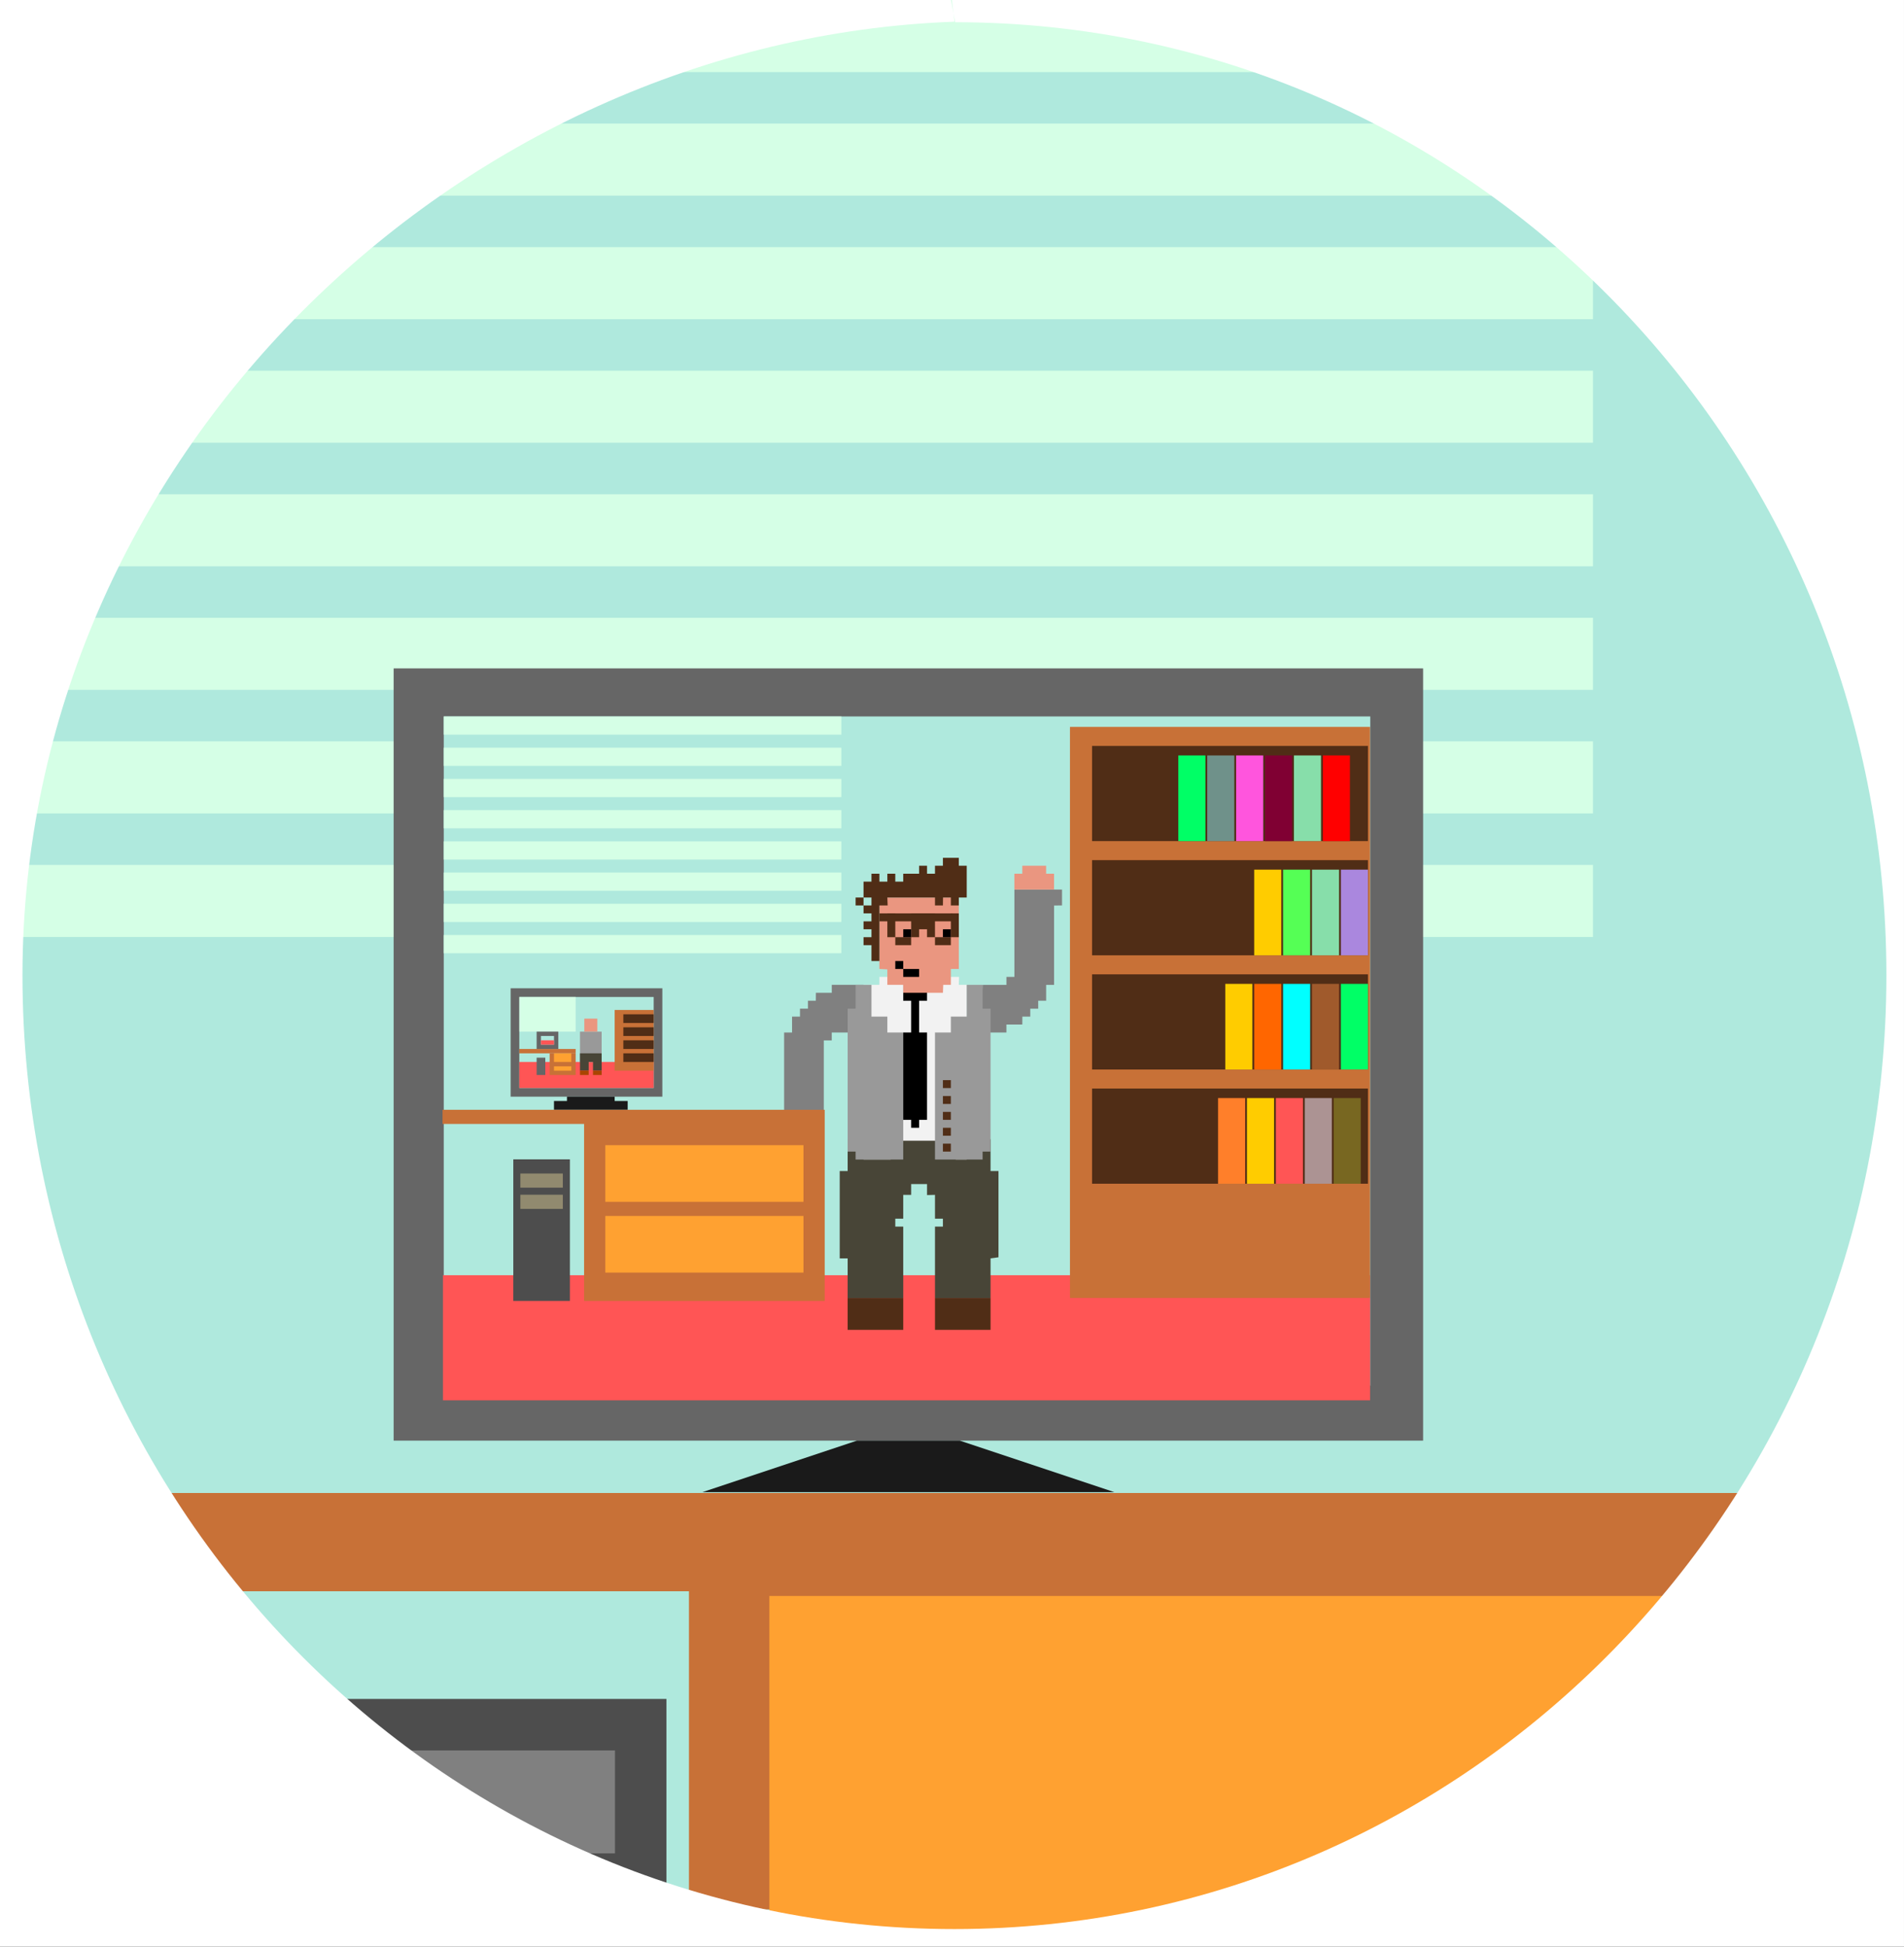 <?xml version="1.0" encoding="UTF-8" standalone="no"?>
<!-- Created with Inkscape (http://www.inkscape.org/) -->

<svg
   xmlns:dc="http://purl.org/dc/elements/1.1/"
   xmlns:cc="http://creativecommons.org/ns#"
   xmlns:rdf="http://www.w3.org/1999/02/22-rdf-syntax-ns#"
   xmlns:svg="http://www.w3.org/2000/svg"
   xmlns="http://www.w3.org/2000/svg"
   xmlns:sodipodi="http://sodipodi.sourceforge.net/DTD/sodipodi-0.dtd"
   xmlns:inkscape="http://www.inkscape.org/namespaces/inkscape"
   width="439.247"
   height="449.008"
   id="svg4343"
   version="1.1"
   inkscape:version="0.48.4 r9939"
   sodipodi:docname="meta.svg">
  <rect width="100%" height="100%" fill="#333333" stroke="none"/>
  <defs
     id="defs4345">
    <inkscape:path-effect
       effect="spiro"
       id="path-effect4824-3"
       is_visible="true" />
    <inkscape:path-effect
       effect="spiro"
       id="path-effect4830-8"
       is_visible="true" />
    <inkscape:path-effect
       is_visible="true"
       id="path-effect4788-8"
       effect="spiro" />
    <inkscape:path-effect
       effect="spiro"
       id="path-effect4806-0"
       is_visible="true" />
    <inkscape:path-effect
       effect="spiro"
       id="path-effect4778-3"
       is_visible="true" />
  </defs>
  <sodipodi:namedview
     id="base"
     pagecolor="#ffffff"
     bordercolor="#666666"
     borderopacity="1.0"
     inkscape:pageopacity="0.0"
     inkscape:pageshadow="2"
     inkscape:zoom="0.35"
     inkscape:cx="148.9091"
     inkscape:cy="197.93705"
     inkscape:document-units="px"
     inkscape:current-layer="layer1"
     showgrid="false"
     inkscape:window-width="1855"
     inkscape:window-height="1176"
     inkscape:window-x="65"
     inkscape:window-y="24"
     inkscape:window-maximized="1"
     fit-margin-top="0"
     fit-margin-left="0"
     fit-margin-right="0"
     fit-margin-bottom="0" />
  <g
     inkscape:label="Layer 1"
     inkscape:groupmode="layer"
     id="layer1"
     transform="translate(-226.091,-330.715)">
    <g
       transform="translate(2390.408,755.902)"
       id="g8789">
      <rect
         y="-416.342"
         x="-2160.206"
         height="438.297"
         width="431.649"
         id="rect4948"
         style="fill:#afe9dd;fill-opacity:1;fill-rule:evenodd;stroke:none" />
      <rect
         style="fill:#d5ffe6;fill-opacity:1;fill-rule:evenodd;stroke:none"
         id="rect4952"
         width="362.943"
         height="16.625"
         x="-2159.767"
         y="-425.187" />
      <rect
         y="-311.189"
         x="-2159.767"
         height="16.625"
         width="362.943"
         id="rect4954"
         style="fill:#d5ffe6;fill-opacity:1;fill-rule:evenodd;stroke:none" />
      <rect
         style="fill:#d5ffe6;fill-opacity:1;fill-rule:evenodd;stroke:none"
         id="rect4956"
         width="362.943"
         height="16.625"
         x="-2159.767"
         y="-254.189" />
      <path
         sodipodi:nodetypes="cccccccccc"
         inkscape:connector-curvature="0"
         id="path4960"
         d="m -2144.317,-80.817 399.521,0 0,96.057 -260.584,0 0,-73.397 -138.937,0 0,-5.665 0,-5.665 0,-5.665 z"
         style="fill:#c87137;fill-opacity:1;fill-rule:evenodd;stroke:none" />
      <rect
         style="fill:#d5ffe6;fill-opacity:1;fill-rule:evenodd;stroke:none"
         id="rect4964"
         width="362.943"
         height="16.625"
         x="-2159.767"
         y="-282.689" />
      <rect
         y="-396.687"
         x="-2159.767"
         height="16.625"
         width="362.943"
         id="rect4966"
         style="fill:#d5ffe6;fill-opacity:1;fill-rule:evenodd;stroke:none" />
      <rect
         y="-368.188"
         x="-2159.767"
         height="16.625"
         width="362.943"
         id="rect4968"
         style="fill:#d5ffe6;fill-opacity:1;fill-rule:evenodd;stroke:none" />
      <rect
         style="fill:#d5ffe6;fill-opacity:1;fill-rule:evenodd;stroke:none"
         id="rect4970"
         width="362.943"
         height="16.625"
         x="-2159.767"
         y="-339.688" />
      <path
         sodipodi:nodetypes="ccccc"
         inkscape:connector-curvature="0"
         id="rect4984"
         d="m -1986.821,-57.067 249.371,0 0,78.999 -249.371,0 z"
         style="fill:#ffa131;fill-opacity:1;fill-rule:evenodd;stroke:none" />
      <rect
         y="-225.69"
         x="-2159.767"
         height="16.625"
         width="362.943"
         id="rect4986"
         style="fill:#d5ffe6;fill-opacity:1;fill-rule:evenodd;stroke:none" />
      <path
         sodipodi:nodetypes="ccccc"
         inkscape:connector-curvature="0"
         id="rect5046"
         d="m -2105.568,-33.317 94.999,0 0,53.383 -94.999,0 z"
         style="fill:#4d4d4d;fill-opacity:1;fill-rule:evenodd;stroke:none" />
      <rect
         y="-21.443"
         x="-2093.694"
         height="23.75"
         width="71.249"
         id="rect5104"
         style="fill:#808080;fill-opacity:1;fill-rule:evenodd;stroke:none" />
      <path
         sodipodi:nodetypes="cccccccssscc"
         inkscape:connector-curvature="0"
         id="path5102"
         d="m -1944.934,-425.187 219.863,0 0,449.008 -439.247,0 0,-449.008 219.601,0 0.604,5.002 c -115.11,4.221 -215.018,101.128 -215.018,219.946 0,121.503 96.259,220 215,220 118.741,0 215,-98.497 215,-220 0,-121.503 -96.08,-219.821 -214.821,-219.821 z"
         style="fill:#ffffff;fill-opacity:1;fill-rule:evenodd;stroke:none" />
      <path
         inkscape:connector-curvature="0"
         style="fill:#666666;fill-opacity:1;fill-rule:evenodd;stroke:none"
         d="m -2073.506,-271.018 237.496,0 0,178.122 -237.496,0 z"
         id="path5980" />
      <path
         style="fill:#1a1a1a;fill-rule:evenodd;stroke:none"
         d="m -2002.257,-81.021 94.999,0 -35.624,-11.875 -23.75,0 z"
         id="path5982"
         inkscape:connector-curvature="0"
         sodipodi:nodetypes="ccccc" />
      <rect
         y="-259.934"
         x="-2061.945"
         height="154.373"
         width="213.747"
         id="rect5986"
         style="fill:#afe9dd;fill-opacity:1;fill-rule:evenodd;stroke:none" />
      <rect
         style="color:#000000;fill:#ff5555;fill-opacity:1;fill-rule:evenodd;stroke:none;visibility:visible;display:inline;overflow:visible;enable-background:accumulate"
         id="rect5988"
         width="213.881"
         height="28.853"
         x="-2062.124"
         y="-131.048" />
      <path
         style="fill:#502d16;fill-rule:evenodd;stroke:none"
         d="m -1968.766,-118.453 0,-7.326 12.82,0 0,7.326 z"
         id="path5990"
         inkscape:connector-curvature="0" />
      <path
         style="fill:#502d16;fill-rule:evenodd;stroke:none"
         d="m -1948.62,-118.453 0,-7.326 12.82,0 0,7.326 z"
         id="path5992"
         inkscape:connector-curvature="0" />
      <path
         style="fill:#484537;fill-rule:evenodd;stroke:none"
         d="m -1955.945,-125.779 0,-16.483 -1.832,0 0,-1.831 1.832,0 0,-5.494 1.831,0 0,-10.989 3.663,0 0,11.033 1.831,-0.044 0,5.494 1.831,0 0,1.831 -1.831,0 0,16.483 12.82,0 0,-9.157 1.831,-0.256 0,-19.89 -1.831,0 0,-7.326 -1.831,0 0,-7.326 -29.303,0 0,7.326 -1.831,0 0,7.326 -1.831,0 0,20.146 1.831,0 0,9.157 z"
         id="path5994"
         inkscape:connector-curvature="0"
         sodipodi:nodetypes="ccccccccccccccccccccccccccccccccc" />
      <path
         style="color:#000000;fill:#f2f2f2;fill-opacity:1;fill-rule:evenodd;stroke:none;visibility:visible;display:inline;overflow:visible;enable-background:accumulate"
         d="m -1965.103,-198.026 3.663,0 0,-1.831 18.378,0 -0.064,1.831 1.895,0 -0.064,40.292 -23.809,0 z"
         id="path5996"
         inkscape:connector-curvature="0"
         sodipodi:nodetypes="ccccccccc" />
      <rect
         style="fill:#d5ffe6;fill-opacity:1;fill-rule:evenodd;stroke:none"
         id="rect6117"
         width="91.721"
         height="4.201"
         x="-2061.945"
         y="-209.518" />
      <path
         style="fill:#808080;fill-opacity:1;fill-rule:evenodd;stroke:none"
         d="m -1965.103,-198.026 -7.326,0 0,1.831 -3.663,0 -0.016,1.831 -1.822,0 0,1.831 -1.832,0 0,1.831 -1.831,0 0,3.663 -1.832,0 0,18.305 -1.831,0.01 0,3.663 10.989,0 0,-20.146 1.831,0 0,-1.831 1.831,0 3.663,0 c -0.016,-3.713 1.106,-7.361 1.831,-10.989 z"
         id="path5998"
         inkscape:connector-curvature="0"
         sodipodi:nodetypes="cccccccccccccccccccccc" />
      <rect
         y="-162.073"
         x="-1958.84"
         height="10"
         width="15"
         id="rect6443"
         style="color:#000000;fill:#484537;fill-opacity:1;fill-rule:evenodd;stroke:none;visibility:visible;display:inline;overflow:visible;enable-background:accumulate" />
      <path
         style="fill:#999999;fill-rule:evenodd;stroke:none"
         d="m -1966.934,-157.734 10.989,0 0,-29.303 -3.663,0 0,-3.663 -3.663,0 0,-7.326 -3.663,0 0,5.494 -1.831,0 0,32.966 1.831,0 z"
         id="path6000"
         inkscape:connector-curvature="0"
         sodipodi:nodetypes="ccccccccccccc" />
      <path
         sodipodi:nodetypes="cccccccccccccccccccccc"
         inkscape:connector-curvature="0"
         id="path6002"
         d="m -1939.463,-187.037 7.326,0 0,-1.831 3.663,0 0.016,-1.831 1.822,0 0,-1.831 1.831,0 0,-1.831 1.831,0 0,-3.663 1.831,0 0,-18.305 1.831,-0.01 0,-3.663 -10.989,0 0,20.146 -1.831,0 0,1.831 -1.831,0 -3.663,0 c 0.016,3.713 -1.106,7.361 -1.831,10.989 z"
         style="fill:#808080;fill-opacity:1;fill-rule:evenodd;stroke:none" />
      <path
         inkscape:connector-curvature="0"
         id="path6004"
         d="m -1937.631,-157.734 -10.989,0 0,-29.303 3.663,0 0,-3.663 3.663,0 0,-7.326 3.663,0 0,5.494 1.831,0 0,32.966 -1.831,0 z"
         style="fill:#999999;fill-rule:evenodd;stroke:none"
         sodipodi:nodetypes="ccccccccccccc" />
      <rect
         style="color:#000000;fill:#000000;fill-opacity:1;fill-rule:evenodd;stroke:none;visibility:visible;display:inline;overflow:visible;enable-background:accumulate"
         id="rect6006"
         width="5.494"
         height="5.494"
         x="-1955.946"
         y="-199.857" />
      <rect
         style="color:#000000;fill:#000000;fill-opacity:1;fill-rule:evenodd;stroke:none;visibility:visible;display:inline;overflow:visible;enable-background:accumulate"
         id="rect6008"
         width="1.831"
         height="32.966"
         x="-1954.114"
         y="-198.026" />
      <rect
         style="color:#000000;fill:#000000;fill-opacity:1;fill-rule:evenodd;stroke:none;visibility:visible;display:inline;overflow:visible;enable-background:accumulate"
         id="rect6010"
         width="5.494"
         height="20.146"
         x="-1955.946"
         y="-187.037" />
      <path
         style="color:#000000;fill:#ea9680;fill-opacity:1;fill-rule:evenodd;stroke:none;visibility:visible;display:inline;overflow:visible;enable-background:accumulate"
         d="m -1961.44,-218.172 18.315,0 0,16.483 -1.831,0 0,3.663 -1.762,0 -0.069,1.831 -9.157,0 0,-1.831 -3.663,0 0,-3.565 -1.832,-0.098 z"
         id="path6012"
         inkscape:connector-curvature="0"
         sodipodi:nodetypes="ccccccccccccc" />
      <path
         style="fill:#502d16;fill-opacity:1;fill-rule:evenodd;stroke:none"
         d="m -1959.608,-212.677 0,3.663 1.831,0 3.663,0 0,1.831 -3.663,0 0,-7.326 3.663,0 0,5.494 1.832,0 0,-1.831 1.831,0 0,1.831 1.831,0 0,1.831 3.663,0 0,-7.326 1.831,0 0,5.494 -5.494,0 0,-5.494 -10.989,0 z"
         id="path6014"
         inkscape:connector-curvature="0" />
      <rect
         style="color:#000000;fill:#502d16;fill-opacity:1;fill-rule:evenodd;stroke:none;visibility:visible;display:inline;overflow:visible;enable-background:accumulate"
         id="rect6016"
         width="16.849"
         height="1.831"
         x="-1961.44"
         y="-214.509" />
      <rect
         style="color:#000000;fill:#000000;fill-opacity:1;fill-rule:evenodd;stroke:none;visibility:visible;display:inline;overflow:visible;enable-background:accumulate"
         id="rect6018"
         width="1.831"
         height="1.831"
         x="-1955.946"
         y="-210.846" />
      <rect
         style="color:#000000;fill:#000000;fill-opacity:1;fill-rule:evenodd;stroke:none;visibility:visible;display:inline;overflow:visible;enable-background:accumulate"
         id="rect6020"
         width="1.831"
         height="1.831"
         x="-1946.788"
         y="-210.846" />
      <path
         style="fill:#000000;fill-rule:evenodd;stroke:none"
         d="m -1957.777,-203.52 0,1.831 5.495,0 0,1.831 -3.663,0 0,-3.663 z"
         id="path6022"
         inkscape:connector-curvature="0" />
      <path
         style="fill:#ea9680;fill-opacity:1;fill-rule:evenodd;stroke:none"
         d="m -1983.417,-165.059 c 0,0 0,3.663 0,3.663 l 1.832,0 c 0,0 0,1.831 0,1.831 l 5.494,0 0,-1.831 1.831,0 0,-3.663 z"
         id="path6024"
         inkscape:connector-curvature="0" />
      <path
         inkscape:connector-curvature="0"
         id="path6026"
         d="m -1921.148,-220.003 c 0,0 0,-3.663 0,-3.663 l -1.832,0 c 0,0 0,-1.831 0,-1.831 l -5.494,0 0,1.831 -1.831,0 0,3.663 z"
         style="fill:#ea9680;fill-opacity:1;fill-rule:evenodd;stroke:none" />
      <path
         style="fill:#502d16;fill-opacity:1;fill-rule:evenodd;stroke:none"
         d="m -1961.44,-203.52 -1.831,0 0,-3.663 -1.831,0 0,-1.831 1.831,0 0,-1.831 -1.831,0 0,-1.831 1.831,0 0,-1.831 -1.831,0 0,-3.663 -1.831,0 0,1.831 3.663,0 0,-1.831 -1.831,0 0,-3.663 1.831,0 0,-1.831 1.831,0 0,1.831 1.831,0 0,-1.831 1.831,0 0,1.831 1.832,0 0,-1.831 1.831,0 0,0 1.832,0 0,-1.831 1.831,0 0,1.831 1.831,0 0,-1.831 1.831,0 0,-1.831 3.663,0 0,1.831 1.831,0 0,7.326 -1.831,0 0,1.831 -1.831,0 0,-1.831 -1.806,0 -0.024,1.831 -1.831,0 0,-1.831 -10.989,0 0.067,1.831 -1.899,0 z"
         id="path6028"
         inkscape:connector-curvature="0"
         sodipodi:nodetypes="ccccccccccccccccccccccccccccccccccccccccccccccccccccccc" />
      <rect
         style="color:#000000;fill:#502d16;fill-opacity:1;fill-rule:evenodd;stroke:none;visibility:visible;display:inline;overflow:visible;enable-background:accumulate"
         id="rect6030"
         width="1.831"
         height="1.831"
         x="-1946.788"
         y="-176.048" />
      <rect
         y="-172.385"
         x="-1946.788"
         height="1.831"
         width="1.831"
         id="rect6032"
         style="color:#000000;fill:#502d16;fill-opacity:1;fill-rule:evenodd;stroke:none;visibility:visible;display:inline;overflow:visible;enable-background:accumulate" />
      <rect
         style="color:#000000;fill:#502d16;fill-opacity:1;fill-rule:evenodd;stroke:none;visibility:visible;display:inline;overflow:visible;enable-background:accumulate"
         id="rect6034"
         width="1.831"
         height="1.831"
         x="-1946.788"
         y="-168.722" />
      <rect
         y="-165.059"
         x="-1946.788"
         height="1.831"
         width="1.831"
         id="rect6036"
         style="color:#000000;fill:#502d16;fill-opacity:1;fill-rule:evenodd;stroke:none;visibility:visible;display:inline;overflow:visible;enable-background:accumulate" />
      <rect
         style="color:#000000;fill:#502d16;fill-opacity:1;fill-rule:evenodd;stroke:none;visibility:visible;display:inline;overflow:visible;enable-background:accumulate"
         id="rect6038"
         width="1.831"
         height="1.831"
         x="-1946.788"
         y="-161.397" />
      <path
         style="color:#000000;fill:#c87137;fill-opacity:1;fill-rule:evenodd;stroke:none;visibility:visible;display:inline;overflow:visible;enable-background:accumulate"
         d="m -2062.226,-169.209 88.165,0 0,44.082 -55.511,0 0,-40.817 -32.654,0 z"
         id="path6040"
         inkscape:connector-curvature="0"
         sodipodi:nodetypes="ccccccc" />
      <rect
         style="color:#000000;fill:#ffa131;fill-opacity:1;fill-rule:evenodd;stroke:none;visibility:visible;display:inline;overflow:visible;enable-background:accumulate"
         id="rect6042"
         width="45.715"
         height="13.061"
         x="-2024.674"
         y="-161.045" />
      <rect
         y="-144.718"
         x="-2024.674"
         height="13.061"
         width="45.715"
         id="rect6044"
         style="color:#000000;fill:#ffa131;fill-opacity:1;fill-rule:evenodd;stroke:none;visibility:visible;display:inline;overflow:visible;enable-background:accumulate" />
      <rect
         style="color:#000000;fill:#4d4d4d;fill-opacity:1;fill-rule:evenodd;stroke:none;visibility:visible;display:inline;overflow:visible;enable-background:accumulate"
         id="rect6046"
         width="13.061"
         height="32.654"
         x="-2045.899"
         y="-157.78" />
      <rect
         style="color:#000000;fill:#918a6f;fill-opacity:1;fill-rule:evenodd;stroke:none;visibility:visible;display:inline;overflow:visible;enable-background:accumulate"
         id="rect6048"
         width="9.796"
         height="3.265"
         x="-2044.267"
         y="-154.514" />
      <rect
         y="-149.616"
         x="-2044.267"
         height="3.265"
         width="9.796"
         id="rect6050"
         style="color:#000000;fill:#918a6f;fill-opacity:1;fill-rule:evenodd;stroke:none;visibility:visible;display:inline;overflow:visible;enable-background:accumulate" />
      <path
         sodipodi:nodetypes="ccccc"
         inkscape:connector-curvature="0"
         id="path6052"
         d="m -1917.48,-257.524 69.213,-1e-5 0,131.711 -69.213,0 z"
         style="fill:#c87137;fill-opacity:1;fill-rule:evenodd;stroke:none" />
      <rect
         y="-200.449"
         x="-1912.383"
         height="21.952"
         width="63.653"
         id="rect6054"
         style="fill:#502d16;fill-opacity:1;fill-rule:evenodd;stroke:none" />
      <rect
         transform="scale(-1,1)"
         y="-198.254"
         x="1875.397"
         height="19.757"
         width="6.25"
         id="rect6056"
         style="fill:#ffcc00;fill-opacity:1;fill-rule:evenodd;stroke:none" />
      <rect
         style="fill:#502d16;fill-opacity:1;fill-rule:evenodd;stroke:none"
         id="rect6058"
         width="63.653"
         height="21.952"
         x="-1912.383"
         y="-226.791" />
      <rect
         y="-253.133"
         x="-1912.383"
         height="21.952"
         width="63.653"
         id="rect6060"
         style="fill:#502d16;fill-opacity:1;fill-rule:evenodd;stroke:none" />
      <rect
         style="fill:#502d16;fill-opacity:1;fill-rule:evenodd;stroke:none"
         id="rect6062"
         width="63.653"
         height="21.952"
         x="-1912.383"
         y="-174.107" />
      <rect
         style="fill:#87deaa;fill-opacity:1;fill-rule:evenodd;stroke:none"
         id="rect6064"
         width="6.25"
         height="19.757"
         x="-1865.813"
         y="-250.938" />
      <rect
         y="-250.938"
         x="-1859.147"
         height="19.757"
         width="6.25"
         id="rect6066"
         style="fill:#ff0000;fill-opacity:1;fill-rule:evenodd;stroke:none" />
      <rect
         style="fill:#ff55dd;fill-opacity:1;fill-rule:evenodd;stroke:none"
         id="rect6068"
         width="6.25"
         height="19.757"
         x="-1879.146"
         y="-250.938" />
      <rect
         y="-250.938"
         x="-1872.48"
         height="19.757"
         width="6.25"
         id="rect6070"
         style="fill:#800033;fill-opacity:1;fill-rule:evenodd;stroke:none" />
      <rect
         y="-224.596"
         x="-1861.647"
         height="19.757"
         width="6.25"
         id="rect6072"
         style="fill:#87deaa;fill-opacity:1;fill-rule:evenodd;stroke:none" />
      <rect
         style="fill:#aa87de;fill-opacity:1;fill-rule:evenodd;stroke:none"
         id="rect6074"
         width="6.25"
         height="19.757"
         x="-1854.98"
         y="-224.596" />
      <rect
         y="-224.596"
         x="-1874.98"
         height="19.757"
         width="6.25"
         id="rect6076"
         style="fill:#ffcc00;fill-opacity:1;fill-rule:evenodd;stroke:none" />
      <rect
         style="fill:#55ff55;fill-opacity:1;fill-rule:evenodd;stroke:none"
         id="rect6078"
         width="6.25"
         height="19.757"
         x="-1868.314"
         y="-224.596" />
      <rect
         y="-250.938"
         x="-1892.48"
         height="19.757"
         width="6.25"
         id="rect6080"
         style="fill:#00ff66;fill-opacity:1;fill-rule:evenodd;stroke:none" />
      <rect
         style="fill:#6f918a;fill-opacity:1;fill-rule:evenodd;stroke:none"
         id="rect6082"
         width="6.25"
         height="19.757"
         x="-1885.813"
         y="-250.938" />
      <rect
         transform="scale(-1,1)"
         y="-198.254"
         x="1862.063"
         height="19.757"
         width="6.25"
         id="rect6084"
         style="fill:#00ffff;fill-opacity:1;fill-rule:evenodd;stroke:none" />
      <rect
         transform="scale(-1,1)"
         style="fill:#ff6600;fill-opacity:1;fill-rule:evenodd;stroke:none"
         id="rect6086"
         width="6.25"
         height="19.757"
         x="1868.73"
         y="-198.254" />
      <rect
         transform="scale(-1,1)"
         style="fill:#00ff66;fill-opacity:1;fill-rule:evenodd;stroke:none"
         id="rect6088"
         width="6.25"
         height="19.757"
         x="1848.73"
         y="-198.254" />
      <rect
         transform="scale(-1,1)"
         y="-198.254"
         x="1855.397"
         height="19.757"
         width="6.25"
         id="rect6090"
         style="fill:#a05a2c;fill-opacity:1;fill-rule:evenodd;stroke:none" />
      <rect
         style="fill:#ff7f2a;fill-opacity:1;fill-rule:evenodd;stroke:none"
         id="rect6092"
         width="6.25"
         height="19.757"
         x="1877.063"
         y="-171.911"
         transform="scale(-1,1)" />
      <rect
         style="fill:#ff5555;fill-opacity:1;fill-rule:evenodd;stroke:none"
         id="rect6094"
         width="6.25"
         height="19.757"
         x="1863.73"
         y="-171.911"
         transform="scale(-1,1)" />
      <rect
         y="-171.911"
         x="1870.396"
         height="19.757"
         width="6.25"
         id="rect6096"
         style="fill:#ffcc00;fill-opacity:1;fill-rule:evenodd;stroke:none"
         transform="scale(-1,1)" />
      <rect
         y="-171.911"
         x="1850.397"
         height="19.757"
         width="6.25"
         id="rect6098"
         style="fill:#786721;fill-opacity:1;fill-rule:evenodd;stroke:none"
         transform="scale(-1,1)" />
      <rect
         style="fill:#ac9393;fill-opacity:1;fill-rule:evenodd;stroke:none"
         id="rect6100"
         width="6.25"
         height="19.757"
         x="1857.063"
         y="-171.911"
         transform="scale(-1,1)" />
      <rect
         y="-259.934"
         x="-2061.945"
         height="4.201"
         width="91.721"
         id="rect6103"
         style="fill:#d5ffe6;fill-opacity:1;fill-rule:evenodd;stroke:none" />
      <rect
         style="fill:#d5ffe6;fill-opacity:1;fill-rule:evenodd;stroke:none"
         id="rect6105"
         width="91.721"
         height="4.201"
         x="-2061.945"
         y="-231.125" />
      <rect
         y="-216.721"
         x="-2061.945"
         height="4.201"
         width="91.721"
         id="rect6107"
         style="fill:#d5ffe6;fill-opacity:1;fill-rule:evenodd;stroke:none" />
      <rect
         y="-223.923"
         x="-2061.945"
         height="4.201"
         width="91.721"
         id="rect6109"
         style="fill:#d5ffe6;fill-opacity:1;fill-rule:evenodd;stroke:none" />
      <rect
         style="fill:#d5ffe6;fill-opacity:1;fill-rule:evenodd;stroke:none"
         id="rect6111"
         width="91.721"
         height="4.201"
         x="-2061.945"
         y="-252.732" />
      <rect
         style="fill:#d5ffe6;fill-opacity:1;fill-rule:evenodd;stroke:none"
         id="rect6113"
         width="91.721"
         height="4.201"
         x="-2061.945"
         y="-245.53" />
      <rect
         y="-238.328"
         x="-2061.945"
         height="4.201"
         width="91.721"
         id="rect6115"
         style="fill:#d5ffe6;fill-opacity:1;fill-rule:evenodd;stroke:none" />
      <rect
         y="-197.233"
         x="-2046.515"
         height="25"
         width="35"
         id="rect6183"
         style="color:#000000;fill:#666666;fill-opacity:1;fill-rule:evenodd;stroke:none;visibility:visible;display:inline;overflow:visible;enable-background:accumulate" />
      <rect
         y="-195.233"
         x="-2044.515"
         height="21"
         width="31"
         id="rect6185"
         style="color:#000000;fill:#afe9dd;fill-opacity:1;fill-rule:evenodd;stroke:none;visibility:visible;display:inline;overflow:visible;enable-background:accumulate" />
      <path
         sodipodi:nodetypes="ccccccccc"
         inkscape:connector-curvature="0"
         id="rect6187"
         d="m -2033.515,-171.233 0,-1 11,0 0,1 3,0 0,2 -17,0 0,-2 z"
         style="color:#000000;fill:#1a1a1a;fill-opacity:1;fill-rule:evenodd;stroke:none;visibility:visible;display:inline;overflow:visible;enable-background:accumulate" />
      <rect
         y="-180.233"
         x="-2044.515"
         height="6"
         width="31"
         id="rect6190"
         style="color:#000000;fill:#ff5555;fill-opacity:1;fill-rule:evenodd;stroke:none;visibility:visible;display:inline;overflow:visible;enable-background:accumulate" />
      <rect
         y="-183.233"
         x="-2044.515"
         height="1"
         width="13"
         id="rect6192"
         style="color:#000000;fill:#c87137;fill-opacity:1;fill-rule:evenodd;stroke:none;visibility:visible;display:inline;overflow:visible;enable-background:accumulate" />
      <rect
         y="-182.233"
         x="-2037.515"
         height="5"
         width="6"
         id="rect6194"
         style="color:#000000;fill:#c87137;fill-opacity:1;fill-rule:evenodd;stroke:none;visibility:visible;display:inline;overflow:visible;enable-background:accumulate" />
      <rect
         y="-182.233"
         x="-2036.515"
         height="2"
         width="4"
         id="rect6196"
         style="color:#000000;fill:#ffa131;fill-opacity:1;fill-rule:evenodd;stroke:none;visibility:visible;display:inline;overflow:visible;enable-background:accumulate" />
      <rect
         style="color:#000000;fill:#ffa131;fill-opacity:1;fill-rule:evenodd;stroke:none;visibility:visible;display:inline;overflow:visible;enable-background:accumulate"
         id="rect6198"
         width="4"
         height="1"
         x="-2036.515"
         y="-179.233" />
      <rect
         y="-195.233"
         x="-2044.515"
         height="8"
         width="13"
         id="rect6200"
         style="color:#000000;fill:#d5ffe6;fill-opacity:1;fill-rule:evenodd;stroke:none;visibility:visible;display:inline;overflow:visible;enable-background:accumulate" />
      <rect
         y="-187.233"
         x="-2030.515"
         height="7"
         width="5"
         id="rect6202"
         style="color:#000000;fill:#999999;fill-opacity:1;fill-rule:evenodd;stroke:none;visibility:visible;display:inline;overflow:visible;enable-background:accumulate" />
      <rect
         y="-190.233"
         x="-2029.515"
         height="3"
         width="3"
         id="rect6204"
         style="color:#000000;fill:#ea9680;fill-opacity:1;fill-rule:evenodd;stroke:none;visibility:visible;display:inline;overflow:visible;enable-background:accumulate" />
      <rect
         y="-187.233"
         x="-2040.515"
         height="4"
         width="5"
         id="rect6206"
         style="color:#000000;fill:#666666;fill-opacity:1;fill-rule:evenodd;stroke:none;visibility:visible;display:inline;overflow:visible;enable-background:accumulate" />
      <rect
         y="-181.233"
         x="-2040.515"
         height="4"
         width="2"
         id="rect6208"
         style="color:#000000;fill:#666666;fill-opacity:1;fill-rule:evenodd;stroke:none;visibility:visible;display:inline;overflow:visible;enable-background:accumulate" />
      <rect
         y="-186.233"
         x="-2039.515"
         height="2"
         width="3"
         id="rect6210"
         style="color:#000000;fill:#afe9dd;fill-opacity:1;fill-rule:evenodd;stroke:none;visibility:visible;display:inline;overflow:visible;enable-background:accumulate" />
      <rect
         y="-185.233"
         x="-2039.515"
         height="1"
         width="3"
         id="rect6212"
         style="color:#000000;fill:#ff5555;fill-opacity:1;fill-rule:evenodd;stroke:none;visibility:visible;display:inline;overflow:visible;enable-background:accumulate" />
      <rect
         y="-192.233"
         x="-2022.515"
         height="14"
         width="9"
         id="rect6214"
         style="color:#000000;fill:#c87137;fill-opacity:1;fill-rule:evenodd;stroke:none;visibility:visible;display:inline;overflow:visible;enable-background:accumulate" />
      <rect
         y="-182.233"
         x="-2020.515"
         height="2"
         width="7"
         id="rect6216"
         style="color:#000000;fill:#502d16;fill-opacity:1;fill-rule:evenodd;stroke:none;visibility:visible;display:inline;overflow:visible;enable-background:accumulate" />
      <rect
         style="color:#000000;fill:#502d16;fill-opacity:1;fill-rule:evenodd;stroke:none;visibility:visible;display:inline;overflow:visible;enable-background:accumulate"
         id="rect6218"
         width="7"
         height="2"
         x="-2020.515"
         y="-185.233" />
      <rect
         y="-188.233"
         x="-2020.515"
         height="2"
         width="7"
         id="rect6220"
         style="color:#000000;fill:#502d16;fill-opacity:1;fill-rule:evenodd;stroke:none;visibility:visible;display:inline;overflow:visible;enable-background:accumulate" />
      <rect
         style="color:#000000;fill:#502d16;fill-opacity:1;fill-rule:evenodd;stroke:none;visibility:visible;display:inline;overflow:visible;enable-background:accumulate"
         id="rect6222"
         width="7"
         height="2"
         x="-2020.515"
         y="-191.233" />
      <path
         sodipodi:nodetypes="ccccccccc"
         inkscape:connector-curvature="0"
         id="rect6224"
         d="m -2030.515,-182.233 5,0 0,4 -2,0 0,-2 -1,0 0,2 -2,0 z"
         style="color:#000000;fill:#484537;fill-opacity:1;fill-rule:evenodd;stroke:none;visibility:visible;display:inline;overflow:visible;enable-background:accumulate" />
      <rect
         y="-178.233"
         x="-2030.515"
         height="1"
         width="2"
         id="rect6227"
         style="color:#000000;fill:#aa4400;fill-opacity:1;fill-rule:evenodd;stroke:none;visibility:visible;display:inline;overflow:visible;enable-background:accumulate" />
      <rect
         style="color:#000000;fill:#aa4400;fill-opacity:1;fill-rule:evenodd;stroke:none;visibility:visible;display:inline;overflow:visible;enable-background:accumulate"
         id="rect6229"
         width="2"
         height="1"
         x="-2027.515"
         y="-178.233" />
    </g>
  </g>
</svg>

